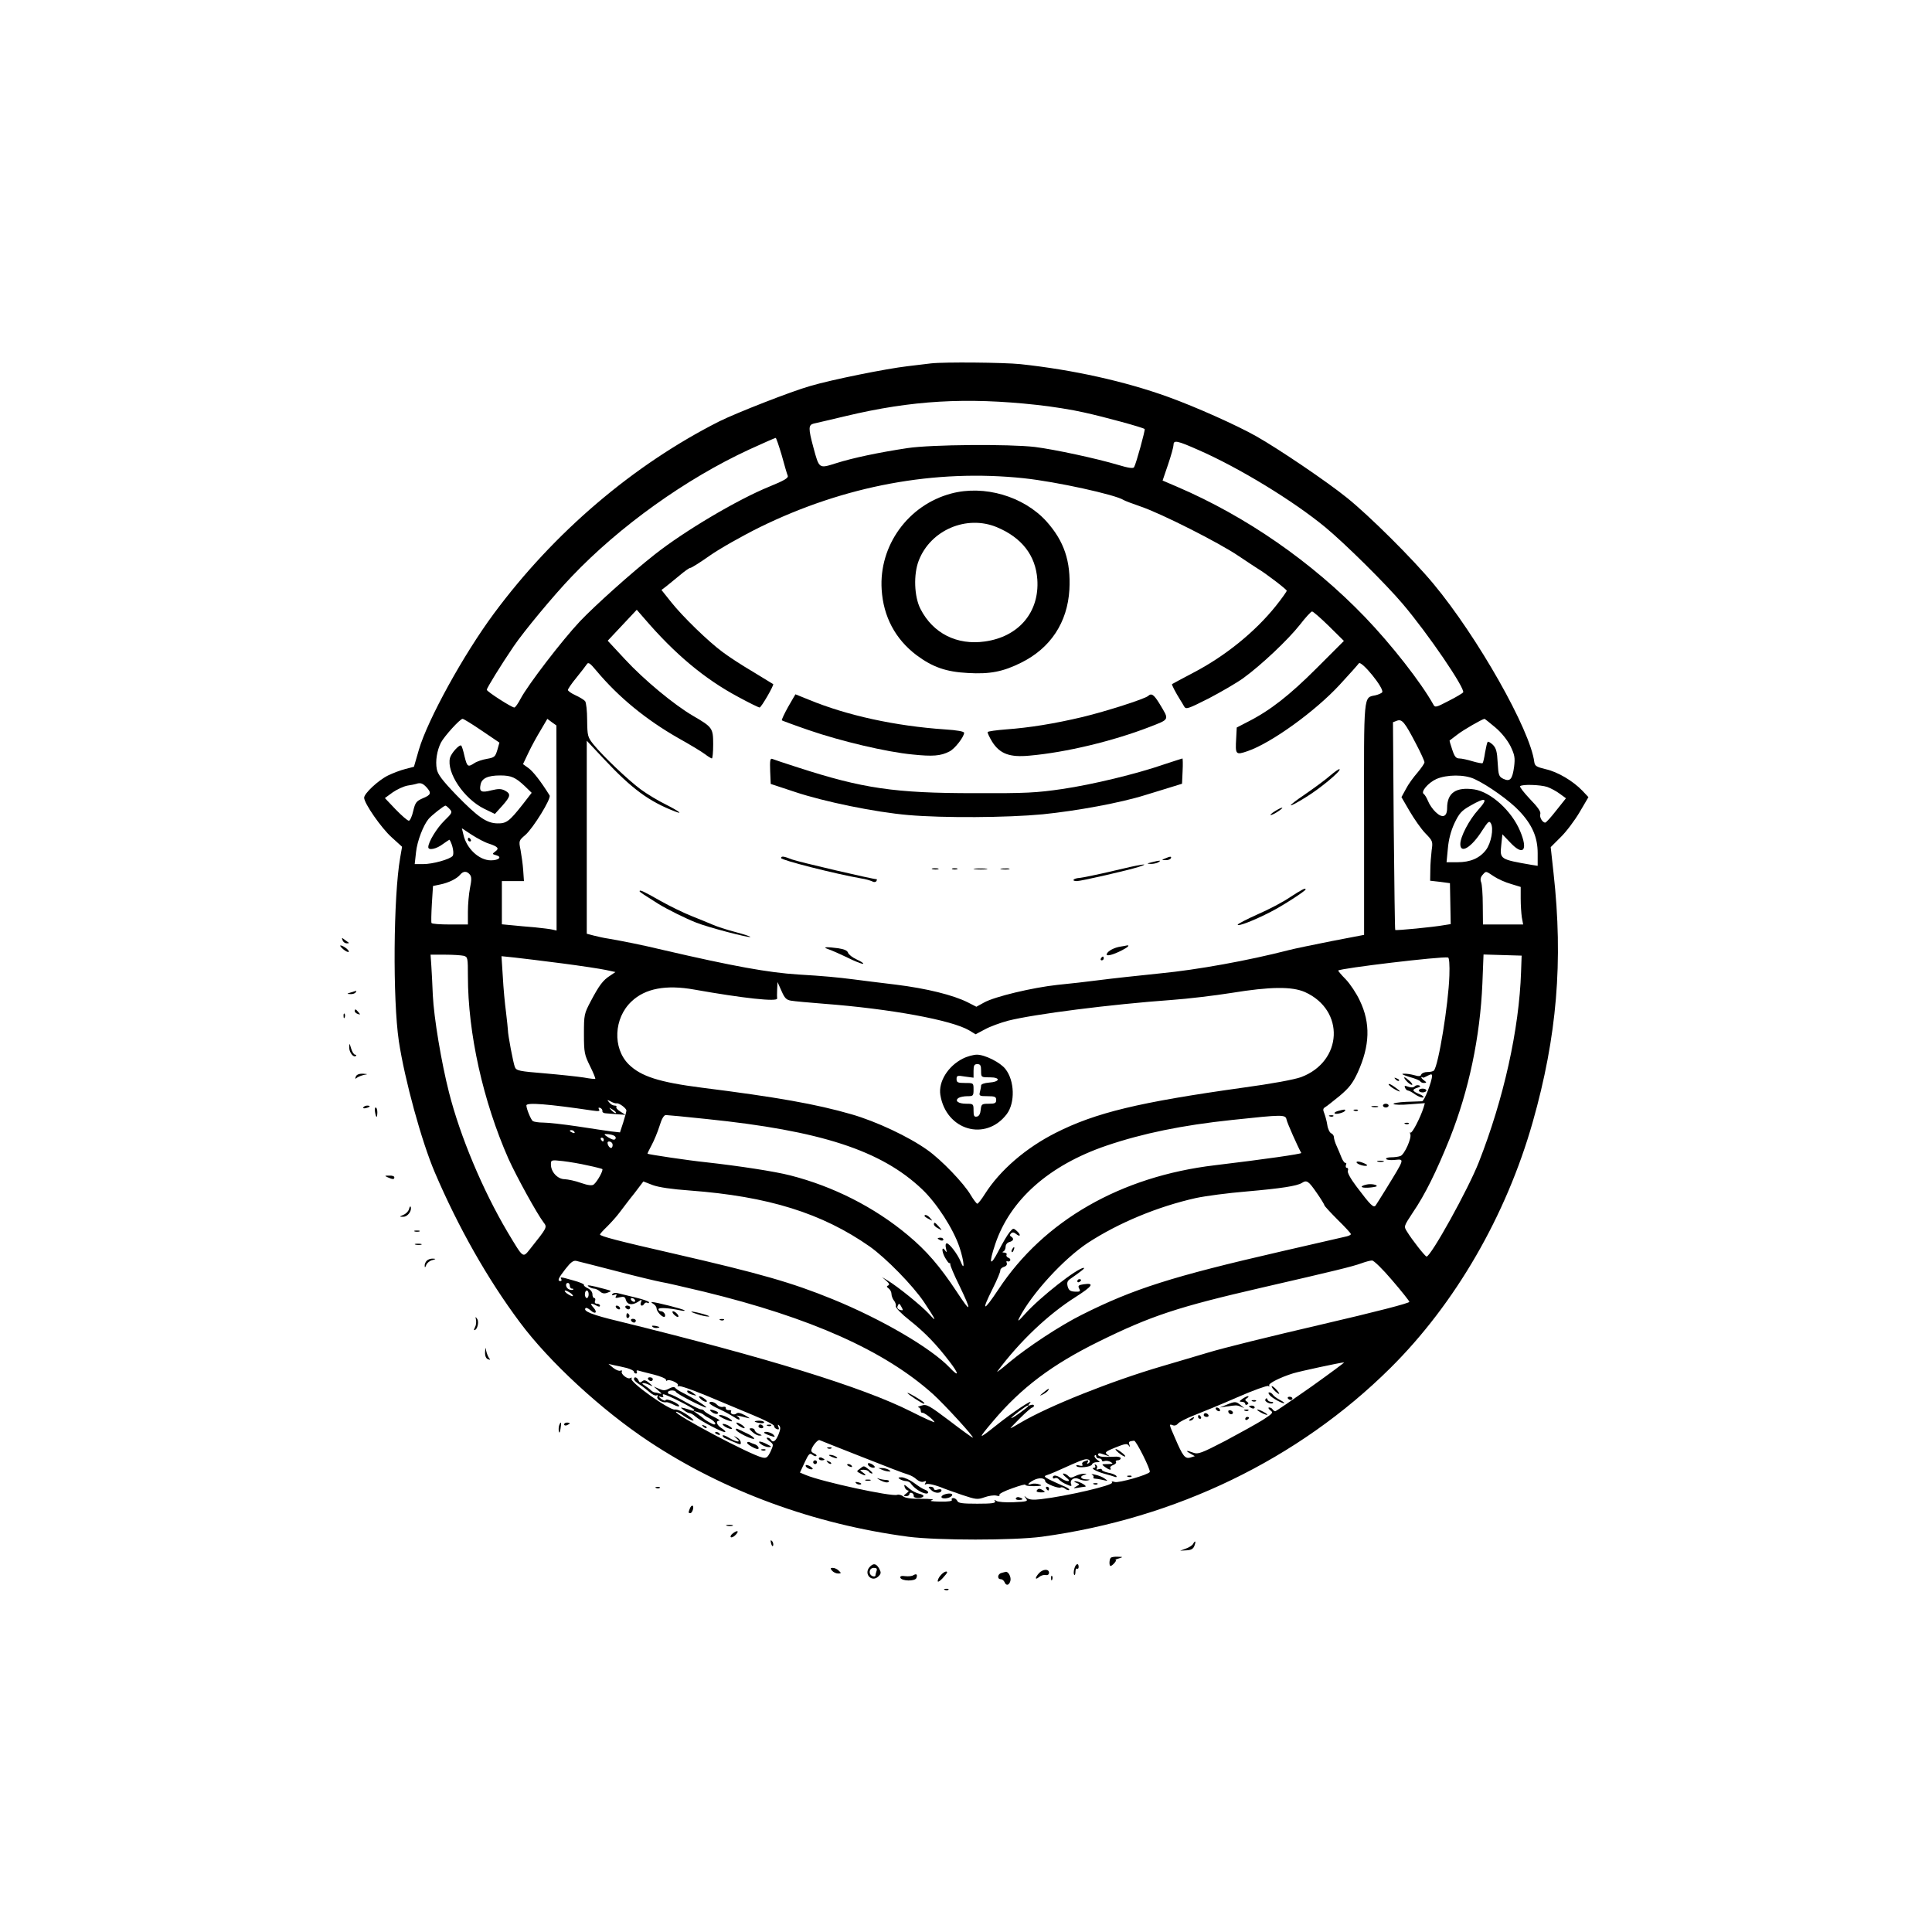 <?xml version="1.0" standalone="no"?>
<!DOCTYPE svg PUBLIC "-//W3C//DTD SVG 20010904//EN"
 "http://www.w3.org/TR/2001/REC-SVG-20010904/DTD/svg10.dtd">
<svg version="1.0" xmlns="http://www.w3.org/2000/svg"
 width="1024pt" height="1024pt" viewBox="0 0 1024 1024"
 preserveAspectRatio="xMidYMid meet">

<g transform="translate(0,1024) scale(0.1,-0.1)"
fill="#000000" stroke="none">
<path d="M4935 8314 c-16 -2 -73 -9 -125 -15 -112 -13 -401 -71 -516 -105
-102 -29 -390 -142 -481 -187 -457 -231 -877 -589 -1196 -1020 -160 -216 -350
-561 -397 -721 l-26 -90 -46 -12 c-25 -6 -66 -22 -91 -34 -53 -26 -127 -96
-127 -118 0 -30 92 -162 146 -210 l55 -50 -10 -58 c-36 -205 -40 -750 -7 -973
31 -204 120 -530 191 -696 124 -290 279 -564 450 -793 155 -209 434 -466 683
-631 399 -265 878 -440 1376 -506 158 -20 555 -20 708 0 711 97 1359 410 1847
894 343 340 614 807 755 1305 128 451 162 851 110 1319 l-15 137 53 53 c29 28
74 88 100 132 l47 80 -32 34 c-50 52 -131 100 -194 114 -49 12 -58 17 -61 38
-21 170 -301 664 -534 944 -111 134 -341 362 -458 456 -106 86 -365 261 -482
327 -103 58 -317 154 -466 208 -230 83 -504 144 -784 174 -89 9 -403 12 -473
4z m560 -220 c77 -8 190 -26 250 -40 110 -24 314 -80 322 -88 4 -4 -45 -183
-56 -202 -4 -8 -29 -5 -85 12 -114 34 -337 82 -441 95 -137 16 -549 13 -675
-6 -152 -23 -290 -52 -378 -80 -92 -29 -90 -31 -121 84 -27 100 -27 119 2 126
12 2 89 21 171 40 348 83 637 100 1011 59z m-1352 -266 c14 -51 28 -100 32
-109 5 -12 -16 -25 -97 -58 -172 -70 -454 -238 -608 -360 -127 -100 -318 -272
-396 -354 -96 -102 -275 -336 -314 -409 -14 -27 -29 -48 -34 -48 -14 0 -145
84 -146 94 0 9 73 128 143 231 53 78 211 269 307 369 254 267 605 518 940 673
74 34 138 62 141 62 3 1 17 -41 32 -91z m2209 27 c215 -94 502 -269 673 -410
107 -89 320 -300 409 -405 136 -160 333 -450 321 -470 -3 -4 -37 -25 -77 -45
-67 -35 -72 -36 -81 -19 -66 118 -221 316 -362 463 -281 292 -630 534 -996
691 l-77 33 29 85 c16 47 29 94 29 104 0 27 19 23 132 -27z m-924 -150 c170
-18 484 -87 527 -115 6 -4 45 -19 89 -34 110 -37 420 -194 521 -263 47 -32 94
-62 103 -68 38 -22 152 -109 152 -116 0 -4 -26 -41 -58 -81 -109 -136 -267
-265 -438 -354 -60 -32 -110 -58 -112 -60 -3 -2 18 -43 43 -83 6 -9 15 -24 21
-35 10 -17 19 -14 130 42 65 34 148 82 184 108 95 69 237 203 300 283 30 39
59 70 64 70 5 1 45 -34 89 -77 l80 -79 -144 -144 c-144 -144 -246 -224 -364
-284 l-60 -31 -3 -58 c-5 -86 -3 -89 61 -67 125 43 357 210 488 352 52 56 97
107 101 113 13 18 136 -133 124 -153 -3 -5 -19 -12 -35 -16 -65 -14 -62 20
-61 -656 l0 -614 -172 -33 c-95 -19 -198 -40 -228 -48 -214 -55 -483 -104
-680 -123 -118 -12 -264 -28 -325 -36 -60 -8 -159 -19 -220 -25 -130 -14 -334
-62 -390 -94 l-40 -22 -45 23 c-77 39 -219 74 -380 94 -85 10 -186 23 -225 28
-86 11 -159 18 -295 26 -157 10 -341 43 -720 131 -108 26 -215 47 -285 59 -22
3 -57 11 -77 16 l-38 10 0 511 0 512 91 -97 c148 -158 239 -225 377 -278 46
-18 20 2 -49 37 -39 19 -99 55 -133 80 -66 49 -199 175 -251 239 -30 38 -32
44 -33 128 0 48 -5 94 -11 101 -6 7 -29 21 -51 31 -22 10 -40 23 -40 28 0 5
20 35 45 65 25 31 50 63 55 71 8 13 17 7 51 -34 118 -141 264 -260 434 -357
61 -34 124 -72 141 -85 17 -13 34 -23 37 -23 4 0 7 34 7 75 0 86 -4 91 -107
151 -101 59 -260 191 -360 299 l-92 99 77 82 77 82 40 -46 c162 -189 320 -321
498 -416 57 -31 108 -56 113 -56 9 0 78 120 72 124 -2 1 -50 31 -108 66 -58
34 -130 81 -160 104 -76 56 -212 188 -273 265 l-51 64 25 19 c13 10 45 37 71
58 26 22 51 40 57 40 6 0 52 29 103 65 51 36 171 104 266 151 449 220 928 309
1400 259z m-2874 -1338 l93 -63 -11 -39 c-11 -36 -15 -40 -55 -47 -24 -4 -54
-14 -67 -23 -34 -22 -38 -20 -52 37 -6 28 -14 53 -17 56 -9 9 -53 -39 -60 -65
-19 -78 74 -217 182 -270 l56 -27 39 43 c45 51 47 63 14 81 -20 10 -34 10 -72
1 -53 -14 -65 -7 -57 30 6 34 39 49 104 49 59 0 81 -10 131 -57 l36 -35 -48
-62 c-71 -90 -86 -101 -134 -100 -57 1 -103 33 -218 151 -74 77 -98 109 -103
137 -8 42 1 98 22 140 18 34 101 126 115 126 5 0 51 -28 102 -63z m396 -516
l0 -543 -22 5 c-13 3 -54 8 -93 12 -38 3 -94 8 -122 11 l-53 5 0 115 0 114 58
0 59 0 -4 58 c-2 31 -9 79 -14 107 -10 49 -9 50 26 80 41 36 138 193 128 209
-45 73 -88 128 -112 145 l-29 21 30 63 c16 34 46 88 65 119 l34 58 24 -18 24
-17 1 -544z m4555 447 c25 -47 45 -92 45 -98 0 -7 -17 -31 -37 -55 -21 -24
-49 -62 -61 -86 l-24 -44 43 -74 c24 -41 61 -94 83 -117 40 -41 41 -44 34 -91
-3 -26 -7 -73 -7 -104 l-1 -57 53 -6 52 -7 2 -108 2 -109 -32 -5 c-59 -11
-258 -30 -262 -26 -2 2 -5 251 -8 552 l-4 549 21 8 c27 10 41 -7 101 -122z
m421 86 c33 -28 63 -66 80 -99 22 -46 25 -61 19 -109 -9 -66 -21 -81 -57 -64
-24 12 -26 19 -30 85 -3 59 -8 77 -25 95 -13 12 -25 19 -28 16 -3 -3 -9 -29
-14 -57 -4 -28 -10 -53 -13 -56 -2 -2 -26 2 -53 10 -26 8 -58 15 -70 15 -18 0
-26 10 -38 47 -9 26 -15 48 -14 48 1 1 20 15 42 32 32 25 130 81 143 83 2 0
28 -21 58 -46z m-111 -273 c70 -32 188 -116 238 -170 68 -72 97 -139 97 -223
l0 -67 -32 5 c-168 29 -169 30 -161 105 l6 57 43 -45 c68 -72 94 -40 51 62
-45 108 -155 207 -243 221 -97 14 -144 -18 -144 -99 0 -47 -25 -56 -61 -21
-15 14 -33 40 -40 58 -7 17 -17 34 -23 38 -17 11 23 59 67 79 55 24 149 25
202 0z m-5555 -43 c28 -31 25 -41 -19 -59 -34 -15 -40 -22 -51 -68 -6 -28 -17
-51 -23 -51 -7 0 -38 27 -70 60 l-57 60 41 30 c23 16 58 32 78 36 20 3 41 7
46 9 23 8 35 4 55 -17z m5941 1 c19 -7 49 -23 66 -36 l33 -24 -51 -64 c-28
-36 -54 -65 -59 -65 -15 0 -32 30 -26 46 4 11 -13 36 -54 78 -33 35 -57 66
-53 69 10 11 107 8 144 -4z m-365 -120 c-50 -55 -96 -144 -96 -183 0 -54 60
-17 116 72 32 49 37 53 46 38 16 -28 1 -105 -26 -141 -34 -44 -83 -65 -151
-65 l-58 0 7 73 c4 47 16 93 35 134 25 52 37 66 83 92 83 48 99 41 44 -20z
m-5453 3 c16 -17 14 -21 -28 -62 -40 -39 -85 -113 -85 -140 0 -19 43 -10 77
16 19 14 35 24 36 23 17 -29 25 -74 16 -86 -16 -18 -105 -43 -157 -43 l-44 0
7 63 c6 59 39 144 67 177 16 19 81 70 89 70 3 0 13 -8 22 -18z m207 -183 c49
-16 58 -26 35 -42 -17 -13 -17 -14 5 -20 33 -9 14 -27 -28 -27 -63 0 -130 63
-146 137 l-8 33 53 -35 c30 -19 69 -40 89 -46z m-100 -164 c10 -12 10 -28 1
-72 -6 -31 -11 -87 -11 -125 l0 -68 -94 0 c-52 0 -97 3 -99 8 -2 4 -1 50 2
102 l6 94 38 8 c45 9 89 31 106 52 17 20 35 20 51 1z m5428 -10 c21 -14 61
-32 90 -40 l52 -16 0 -62 c0 -34 3 -79 6 -99 l7 -38 -107 0 -106 0 -1 103 c0
56 -4 111 -9 122 -5 13 -3 26 8 38 19 21 15 22 60 -8z m-5460 -421 c21 -6 22
-11 22 -108 0 -302 80 -662 215 -968 43 -95 151 -291 186 -337 20 -26 20 -26
-70 -139 -41 -51 -35 -55 -121 88 -132 223 -251 507 -310 739 -41 161 -80 395
-86 516 -2 55 -6 126 -8 158 l-4 57 77 0 c42 0 86 -3 99 -6z m5604 -84 c-10
-306 -92 -674 -224 -1010 -56 -143 -254 -500 -277 -500 -7 0 -76 87 -104 133
-17 27 -17 27 31 100 65 95 126 219 196 393 101 254 161 537 173 822 l6 153
101 -3 101 -3 -3 -85z m-5084 44 c100 -13 205 -29 233 -35 l51 -11 -28 -19
c-38 -24 -58 -51 -102 -134 -36 -68 -37 -73 -37 -176 0 -98 3 -110 32 -169 18
-36 30 -66 28 -68 -1 -2 -29 1 -61 7 -33 5 -126 15 -207 22 -135 11 -150 14
-158 33 -9 23 -37 171 -37 196 0 8 -5 51 -10 95 -6 44 -14 129 -17 188 l-7
109 68 -7 c38 -4 151 -18 252 -31z m4704 -65 c-5 -153 -58 -477 -82 -503 -5
-5 -20 -8 -35 -8 -15 0 -29 -6 -32 -13 -3 -10 -13 -11 -36 -4 -18 5 -43 9 -57
8 -16 0 -5 -6 30 -17 30 -8 57 -19 58 -24 2 -4 11 -8 20 -8 15 1 14 3 -2 15
-15 11 -18 23 -3 13 1 -1 12 4 25 11 18 9 22 9 22 -2 0 -28 -41 -134 -53 -134
-7 0 -44 -2 -84 -3 -40 -2 -70 -7 -67 -11 2 -5 41 -6 86 -2 l80 6 -7 -24 c-16
-51 -61 -139 -69 -132 -4 4 -4 0 -1 -8 8 -21 -31 -108 -52 -116 -10 -4 -32 -7
-50 -7 -17 0 -29 -4 -26 -9 3 -5 23 -7 44 -5 55 5 57 12 -48 -159 -23 -37 -46
-74 -51 -81 -11 -17 -27 -1 -103 100 -31 41 -49 74 -45 83 3 8 1 15 -5 15 -6
0 -8 7 -5 16 3 8 2 13 -2 10 -4 -2 -14 10 -21 27 -7 18 -19 46 -27 64 -8 17
-14 38 -14 46 0 8 -7 17 -14 20 -8 3 -18 23 -21 44 -3 21 -11 49 -16 62 -8 19
-7 26 5 33 8 4 42 32 77 60 50 42 69 67 95 123 65 143 69 262 11 382 -17 37
-51 88 -74 112 -24 24 -42 46 -40 47 12 12 547 76 582 69 6 -1 9 -39 7 -96z
m-3488 -133 c17 -3 94 -10 171 -16 355 -27 682 -87 773 -142 l33 -20 49 26
c27 15 82 35 123 46 138 35 547 87 867 110 85 6 227 23 315 37 209 34 322 35
391 5 214 -96 201 -368 -20 -451 -36 -13 -154 -35 -309 -56 -550 -77 -780
-132 -993 -240 -158 -80 -294 -198 -373 -322 -18 -29 -37 -53 -41 -53 -4 0
-20 21 -35 46 -36 62 -156 187 -230 239 -98 70 -270 151 -402 189 -187 54
-396 91 -793 141 -227 29 -323 60 -388 124 -86 86 -79 245 15 333 72 69 183
90 333 63 259 -46 442 -66 439 -47 -1 4 -1 25 0 47 l2 40 21 -47 c17 -39 26
-48 52 -52z m-927 -544 c13 4 53 -26 53 -38 0 -7 -8 -35 -17 -64 l-17 -52 -45
5 c-25 4 -107 15 -181 27 -74 11 -155 20 -180 20 -25 0 -50 4 -56 8 -10 7 -34
65 -34 83 0 17 119 7 349 -27 34 -5 42 -4 36 6 -5 8 -3 11 6 8 8 -3 13 -11 12
-17 -2 -6 7 -12 20 -12 12 -1 40 -3 62 -5 l40 -3 -28 18 c-15 9 -24 21 -20 24
3 4 -1 7 -9 7 -9 0 -22 7 -29 17 -13 15 -12 15 8 5 12 -7 26 -11 30 -10z m-3
-51 c-2 -3 -12 3 -22 13 -16 17 -16 18 5 5 12 -7 20 -15 17 -18z m481 -32
c604 -62 925 -166 1142 -372 78 -74 165 -209 198 -306 26 -78 30 -138 6 -76
-16 38 -59 95 -73 95 -6 0 -8 -11 -4 -27 5 -20 4 -24 -3 -13 -19 29 -22 1 -3
-34 11 -19 21 -33 24 -31 3 3 5 -1 5 -8 0 -6 20 -55 46 -107 70 -145 66 -156
-13 -35 -88 133 -159 216 -259 299 -177 148 -395 258 -622 316 -81 21 -270 50
-449 70 -89 9 -302 41 -308 45 -1 1 9 22 22 46 13 24 32 70 42 102 11 37 23
57 33 57 8 0 105 -9 216 -21z m3074 -3 c2 -15 60 -145 78 -177 3 -5 -190 -33
-457 -65 -500 -59 -908 -294 -1148 -658 -81 -122 -93 -120 -30 5 23 46 41 89
40 96 -1 6 7 14 18 18 14 4 19 12 16 21 -3 8 -2 12 3 9 5 -3 12 -1 15 4 3 5
-1 12 -10 15 -8 3 -12 10 -9 16 3 5 -2 10 -12 11 -10 0 -13 3 -5 6 6 2 12 14
12 25 0 11 8 22 20 25 22 6 26 18 9 29 -7 4 -8 9 0 17 7 7 15 6 26 -3 23 -19
28 -6 5 15 -19 17 -20 17 -39 -6 -11 -13 -37 -57 -58 -98 -46 -89 -54 -72 -18
35 79 235 285 418 590 522 192 65 400 108 665 136 271 29 283 29 289 2z
m-3774 -66 c3 -6 -1 -7 -9 -4 -18 7 -21 14 -7 14 6 0 13 -4 16 -10z m207 -18
c10 -4 14 -12 10 -18 -5 -8 -16 -5 -37 7 -24 15 -26 19 -10 18 11 0 28 -3 37
-7z m-52 -22 c0 -5 -2 -10 -4 -10 -3 0 -8 5 -11 10 -3 6 -1 10 4 10 6 0 11 -4
11 -10z m45 -20 c3 -5 3 -15 -1 -21 -6 -11 -23 6 -24 24 0 10 18 9 25 -3z
m-130 -117 c39 -8 73 -17 77 -19 8 -5 -26 -67 -45 -82 -8 -7 -30 -5 -67 8 -30
11 -69 19 -87 20 -37 0 -73 38 -73 78 0 24 1 25 63 18 34 -4 94 -14 132 -23z
m541 -133 c416 -31 701 -120 954 -297 87 -62 228 -206 288 -295 65 -98 70
-111 25 -61 -40 43 -166 145 -218 176 l-30 18 23 -20 c15 -13 18 -21 10 -24
-10 -4 -9 -8 2 -16 8 -6 15 -19 15 -29 0 -10 6 -26 13 -35 7 -8 12 -22 10 -30
-2 -8 30 -41 72 -74 83 -66 142 -127 213 -220 51 -66 51 -85 1 -32 -99 104
-361 257 -621 363 -216 88 -383 136 -840 241 -298 68 -393 93 -393 102 0 3 17
22 38 42 20 20 51 54 67 76 17 22 51 68 78 101 l47 62 49 -19 c32 -12 101 -22
197 -29z m3322 -11 c23 -33 42 -64 42 -68 0 -3 32 -38 70 -76 39 -38 70 -72
70 -76 0 -4 -10 -9 -22 -12 -13 -3 -169 -39 -348 -80 -578 -133 -782 -198
-1055 -335 -115 -57 -289 -172 -385 -252 -41 -35 -70 -57 -64 -49 119 160 269
302 414 394 91 58 104 77 43 68 -27 -4 -31 -8 -23 -23 8 -15 5 -17 -22 -16
-25 1 -33 7 -39 27 -5 20 -2 30 13 40 62 43 81 59 72 59 -33 0 -230 -154 -310
-243 -37 -41 -43 -45 -31 -21 66 128 234 311 362 396 164 107 372 193 573 238
51 11 172 27 270 35 183 16 266 29 292 45 26 17 35 11 78 -51z m-3708 -417
c107 -28 213 -53 235 -57 22 -3 123 -27 225 -51 567 -138 959 -313 1215 -543
61 -55 222 -231 211 -231 -3 0 -59 40 -124 90 -109 82 -121 89 -148 80 -16 -4
-23 -9 -16 -9 6 -1 12 -8 12 -16 0 -8 3 -14 8 -13 8 3 54 -31 65 -49 4 -6 -52
19 -125 56 -256 129 -763 285 -1548 478 -143 34 -192 54 -176 70 3 3 15 -2 26
-12 26 -24 39 -11 15 15 -20 22 -14 26 16 10 13 -7 19 -7 19 0 0 5 -7 10 -16
10 -10 0 -14 6 -10 15 3 8 1 15 -4 15 -6 0 -10 9 -10 20 0 12 -10 25 -25 32
-13 6 -22 14 -20 18 2 4 -22 14 -55 23 -70 20 -73 20 -65 7 3 -5 1 -10 -4 -10
-19 0 -12 15 26 64 28 36 42 46 57 43 12 -3 109 -27 216 -55z m4109 -48 c50
-58 91 -110 91 -114 0 -7 -173 -52 -470 -121 -271 -63 -515 -123 -600 -149
-52 -16 -160 -47 -240 -71 -267 -78 -601 -211 -750 -299 -28 -17 -52 -30 -54
-30 -2 0 22 25 52 55 30 30 59 55 64 55 4 0 8 4 8 10 0 5 -8 6 -17 3 -16 -6
-17 -5 -3 12 19 24 -95 -52 -180 -120 -98 -78 -100 -76 -17 22 150 178 314
301 562 423 276 136 419 183 862 285 391 90 481 112 528 129 22 8 47 15 57 15
9 1 57 -46 107 -105z m-4359 -29 c0 -8 5 -15 12 -15 6 0 9 -2 6 -5 -3 -3 -13
-3 -22 1 -17 7 -22 34 -6 34 6 0 10 -7 10 -15z m6 -40 c10 -8 14 -15 8 -15 -5
0 -19 7 -30 15 -10 8 -14 15 -8 15 5 0 19 -7 30 -15z m94 -5 c0 -11 -4 -20
-10 -20 -5 0 -10 9 -10 20 0 11 5 20 10 20 6 0 10 -9 10 -20z m1659 -69 c9
-16 8 -18 -8 -14 -12 3 -17 11 -14 19 7 18 10 18 22 -5z m2171 -421 c-101 -71
-187 -130 -191 -130 -4 0 -11 5 -14 10 -3 6 -12 10 -18 10 -7 0 -4 -7 6 -15
17 -12 14 -16 -40 -51 -32 -20 -122 -70 -199 -111 -125 -65 -145 -72 -168 -63
-38 14 -46 12 -17 -4 l24 -14 -23 -7 c-29 -9 -41 7 -82 103 -33 75 -33 76 -12
68 10 -4 21 0 28 9 6 8 45 28 86 44 41 16 144 58 228 95 84 37 158 63 164 60
6 -4 8 -3 5 3 -6 10 59 43 127 64 36 11 249 57 270 58 5 1 -73 -57 -174 -129z
m-3627 99 c20 -6 37 -14 37 -19 0 -6 5 -10 11 -10 5 0 7 4 4 10 -3 5 0 8 7 6
7 -2 43 -12 81 -21 37 -9 67 -22 67 -28 0 -6 3 -8 6 -4 10 9 64 -14 57 -26 -3
-5 -2 -7 4 -4 6 4 71 -19 144 -49 74 -31 186 -78 249 -104 63 -26 114 -52 113
-58 -1 -5 5 -13 13 -16 12 -5 15 -2 10 11 -5 13 -4 15 4 7 8 -8 7 -21 -4 -48
-15 -36 -29 -45 -41 -26 -3 6 -12 10 -18 10 -7 0 -2 -8 11 -18 23 -18 23 -18
6 -56 -16 -32 -22 -36 -44 -31 -63 14 -469 229 -457 242 3 2 22 -7 42 -22 43
-29 70 -34 34 -6 -34 26 -67 42 -82 40 -28 -5 -241 146 -230 164 4 6 1 7 -6 3
-14 -9 -53 22 -45 35 3 5 -1 7 -8 4 -7 -3 -24 4 -38 15 l-25 21 30 -7 c17 -3
47 -10 68 -15z m2127 -202 c0 -2 -20 -18 -45 -36 -25 -18 -45 -30 -45 -27 0 6
79 66 87 66 1 0 3 -1 3 -3z m-879 -270 c118 -47 227 -89 241 -92 14 -4 35 -15
46 -26 13 -11 28 -16 38 -12 13 5 15 3 9 -7 -5 -8 -4 -11 2 -7 10 6 50 -3 98
-23 11 -4 54 -20 96 -34 72 -24 80 -25 117 -12 22 8 50 12 63 9 13 -4 20 -2
16 4 -3 5 28 21 69 35 41 15 72 23 69 18 -3 -4 18 -7 46 -7 39 1 46 3 29 9
-13 5 -31 6 -41 3 -29 -10 -22 3 10 20 29 15 61 12 61 -6 0 -12 70 -40 82 -33
5 3 16 0 24 -7 8 -6 17 -9 21 -6 3 4 -11 14 -33 22 -21 9 -54 24 -72 33 -27
14 -30 18 -15 23 18 5 61 24 138 59 22 10 50 21 62 24 23 7 40 -8 22 -20 -8
-4 -9 -3 -5 4 8 14 4 15 -18 6 -9 -3 -13 -11 -9 -17 4 -6 -2 -8 -15 -5 -12 4
-20 2 -17 -2 8 -13 78 -6 83 8 2 7 13 12 25 12 20 0 20 0 1 14 -10 8 -16 18
-11 22 4 4 7 2 7 -4 0 -7 7 -12 15 -12 8 0 15 -4 15 -10 0 -5 6 -7 14 -4 8 3
23 1 33 -5 15 -9 13 -10 -16 -11 -33 0 -34 -1 -15 -15 22 -16 38 -20 29 -6 -3
5 4 12 15 16 11 4 18 11 15 16 -4 5 1 9 9 9 9 0 16 5 16 11 0 6 -16 10 -37 8
-60 -3 -83 0 -83 12 0 6 7 8 15 5 8 -3 23 -8 33 -11 16 -6 16 -5 0 6 -14 11
-8 16 44 37 50 20 62 22 70 11 8 -11 9 -10 4 4 -5 16 -2 18 25 21 11 1 89
-155 83 -166 -9 -15 -164 -59 -185 -53 -14 5 -19 3 -15 -3 9 -14 -239 -72
-377 -88 -41 -5 -62 -3 -75 7 -15 13 -16 12 -4 -3 12 -15 6 -17 -65 -20 -43
-2 -84 1 -92 7 -11 7 -13 7 -7 -2 5 -10 -16 -13 -94 -13 -80 0 -102 3 -106 15
-4 8 -13 15 -21 15 -8 0 -11 -4 -8 -10 4 -6 -19 -10 -62 -9 -45 1 -60 3 -43 8
15 4 -8 7 -56 7 -54 -1 -87 4 -97 13 -9 7 -23 11 -32 8 -28 -11 -398 69 -484
105 l-31 13 25 54 c21 45 27 51 40 41 9 -7 18 -10 22 -7 3 4 -2 9 -11 13 -9 3
-16 10 -16 15 0 18 33 60 44 56 6 -3 108 -43 227 -90z"/>
<path d="M5041 7624 c-228 -61 -383 -276 -368 -509 9 -143 72 -262 184 -347
86 -64 157 -89 273 -95 117 -7 187 7 283 55 155 77 245 213 255 387 8 151 -28
257 -122 362 -121 133 -330 194 -505 147z m242 -178 c132 -55 206 -149 215
-277 12 -173 -98 -304 -278 -329 -148 -21 -275 43 -341 172 -34 65 -38 185 -9
258 63 161 253 242 413 176z"/>
<path d="M4177 6493 c-20 -36 -35 -68 -33 -71 3 -2 67 -26 143 -52 168 -58
412 -116 550 -129 106 -11 149 -8 195 16 28 13 78 78 78 99 0 7 -37 14 -102
18 -263 18 -519 74 -720 157 -39 16 -71 29 -72 29 0 0 -18 -30 -39 -67z"/>
<path d="M6085 6551 c-19 -16 -222 -81 -346 -111 -152 -36 -283 -57 -407 -66
-51 -4 -95 -10 -97 -14 -2 -4 9 -27 24 -52 41 -64 93 -83 198 -73 193 17 442
77 636 152 108 42 105 36 54 121 -31 51 -44 60 -62 43z"/>
<path d="M4082 6154 l3 -69 127 -42 c155 -52 427 -108 603 -123 185 -16 522
-14 711 4 180 18 414 61 544 102 47 14 110 34 140 43 l55 17 3 67 c2 37 1 67
-1 67 -2 0 -43 -14 -93 -30 -150 -52 -382 -108 -544 -132 -137 -20 -191 -23
-465 -22 -424 0 -592 25 -935 136 -69 22 -131 43 -138 46 -10 3 -12 -11 -10
-64z"/>
<path d="M7050 6129 c-25 -22 -85 -66 -133 -99 -103 -70 -100 -80 5 -15 75 46
187 139 178 148 -3 3 -25 -13 -50 -34z"/>
<path d="M6755 5939 c-16 -10 -25 -19 -20 -19 6 0 24 9 40 20 17 11 26 20 20
19 -5 0 -23 -9 -40 -20z"/>
<path d="M4140 5692 c0 -11 288 -84 425 -108 22 -3 48 -11 57 -15 10 -6 19 -5
23 1 3 5 4 10 1 10 -20 0 -419 93 -449 105 -42 17 -57 19 -57 7z"/>
<path d="M6175 5690 c-19 -8 -19 -9 2 -9 12 -1 25 4 28 9 7 12 -2 12 -30 0z"/>
<path d="M6105 5670 c-28 -7 -28 -8 -5 -9 14 0 32 4 40 9 17 11 8 11 -35 0z"/>
<path d="M5900 5624 c-80 -19 -160 -35 -177 -37 -34 -2 -47 -17 -15 -17 22 0
274 58 327 75 70 23 14 15 -135 -21z"/>
<path d="M4943 5633 c9 -2 23 -2 30 0 6 3 -1 5 -18 5 -16 0 -22 -2 -12 -5z"/>
<path d="M5048 5633 c6 -2 18 -2 25 0 6 3 1 5 -13 5 -14 0 -19 -2 -12 -5z"/>
<path d="M5168 5633 c18 -2 45 -2 60 0 15 2 0 4 -33 4 -33 0 -45 -2 -27 -4z"/>
<path d="M5308 5633 c12 -2 30 -2 40 0 9 3 -1 5 -23 4 -22 0 -30 -2 -17 -4z"/>
<path d="M6838 5485 c-36 -25 -114 -66 -172 -91 -58 -26 -106 -51 -106 -55 0
-11 86 22 175 68 63 32 185 111 185 119 0 10 -20 -1 -82 -41z"/>
<path d="M3390 5516 c0 -4 30 -23 100 -67 49 -30 146 -78 200 -99 62 -25 281
-82 287 -76 2 2 -33 14 -79 26 -46 12 -101 30 -123 40 -22 9 -71 30 -110 45
-38 15 -113 51 -166 81 -90 51 -109 60 -109 50z"/>
<path d="M5940 5223 c-34 -5 -68 -23 -74 -39 -6 -15 32 -6 82 20 30 15 42 28
25 25 -5 -1 -19 -4 -33 -6z"/>
<path d="M4385 5211 c24 -8 62 -25 133 -59 29 -13 55 -23 57 -20 3 3 -13 13
-35 23 -22 10 -42 26 -45 35 -4 12 -20 19 -52 24 -59 8 -86 7 -58 -3z"/>
<path d="M5835 5160 c-3 -5 -1 -10 4 -10 6 0 11 5 11 10 0 6 -2 10 -4 10 -3 0
-8 -4 -11 -10z"/>
<path d="M2480 5790 c0 -5 5 -10 11 -10 5 0 7 5 4 10 -3 6 -8 10 -11 10 -2 0
-4 -4 -4 -10z"/>
<path d="M7397 4519 c7 -7 15 -10 18 -7 3 3 -2 9 -12 12 -14 6 -15 5 -6 -5z"/>
<path d="M7455 4510 c10 -11 23 -20 28 -20 6 0 1 9 -11 20 -12 11 -24 20 -28
20 -4 0 1 -9 11 -20z"/>
<path d="M7360 4493 c0 -4 14 -16 30 -25 39 -22 39 -15 0 12 -16 12 -30 18
-30 13z"/>
<path d="M7447 4475 c3 -8 10 -15 15 -15 5 0 23 -9 39 -21 16 -11 35 -18 42
-16 6 3 -3 11 -20 18 -39 16 -41 24 -10 34 14 4 18 8 9 12 -8 3 -18 1 -24 -5
-7 -7 -19 -7 -34 -2 -18 7 -22 6 -17 -5z"/>
<path d="M7520 4460 c0 -5 9 -10 20 -10 11 0 20 5 20 10 0 6 -9 10 -20 10 -11
0 -20 -4 -20 -10z"/>
<path d="M7330 4380 c0 -5 7 -10 15 -10 8 0 15 5 15 10 0 6 -7 10 -15 10 -8 0
-15 -4 -15 -10z"/>
<path d="M7273 4373 c9 -2 23 -2 30 0 6 3 -1 5 -18 5 -16 0 -22 -2 -12 -5z"/>
<path d="M7090 4351 c-14 -4 -20 -10 -15 -13 10 -6 55 7 55 17 0 6 -7 5 -40
-4z"/>
<path d="M7178 4353 c7 -3 16 -2 19 1 4 3 -2 6 -13 5 -11 0 -14 -3 -6 -6z"/>
<path d="M7048 4323 c7 -3 16 -2 19 1 4 3 -2 6 -13 5 -11 0 -14 -3 -6 -6z"/>
<path d="M7448 4283 c7 -3 16 -2 19 1 4 3 -2 6 -13 5 -11 0 -14 -3 -6 -6z"/>
<path d="M7190 4080 c0 -11 48 -25 56 -17 3 2 -9 9 -25 15 -18 7 -31 7 -31 2z"/>
<path d="M7303 4083 c9 -2 23 -2 30 0 6 3 -1 5 -18 5 -16 0 -22 -2 -12 -5z"/>
<path d="M7245 3962 c-39 -8 -36 -19 5 -17 22 1 43 5 46 7 7 8 -28 15 -51 10z"/>
<path d="M5103 4629 c-78 -39 -130 -122 -119 -192 30 -188 240 -249 352 -102
45 60 42 177 -7 239 -27 35 -109 76 -151 76 -18 0 -52 -9 -75 -21z m97 -64 c0
-35 0 -35 46 -35 59 0 55 -24 -4 -28 -24 -2 -42 -8 -42 -15 0 -7 -3 -22 -6
-34 -6 -21 -3 -23 40 -23 39 0 46 -3 46 -20 0 -17 -7 -20 -39 -20 -37 0 -40
-2 -43 -32 -2 -22 -9 -34 -20 -36 -15 -3 -18 4 -18 32 0 35 -1 36 -39 36 -42
0 -63 16 -40 31 8 5 29 9 47 9 30 0 32 2 32 35 0 35 0 35 -45 35 -39 0 -45 3
-45 21 0 18 4 20 45 13 l45 -6 0 36 c0 29 4 36 20 36 16 0 20 -7 20 -35z"/>
<path d="M4900 3795 c0 -2 10 -10 23 -16 20 -11 21 -11 8 4 -13 16 -31 23 -31
12z"/>
<path d="M4950 3750 c0 -5 10 -15 23 -21 22 -12 22 -12 3 10 -21 23 -26 26
-26 11z"/>
<path d="M4970 3676 c0 -2 7 -6 15 -10 8 -3 15 -1 15 4 0 6 -7 10 -15 10 -8 0
-15 -2 -15 -4z"/>
<path d="M5365 3619 c-4 -6 -5 -12 -2 -15 2 -3 7 2 10 11 7 17 1 20 -8 4z"/>
<path d="M5710 3449 c0 -5 5 -7 10 -4 6 3 10 8 10 11 0 2 -4 4 -10 4 -5 0 -10
-5 -10 -11z"/>
<path d="M3120 3421 c8 -6 21 -11 29 -11 8 0 22 -7 31 -15 12 -11 24 -13 41
-6 23 8 22 9 -16 19 -78 21 -101 24 -85 13z"/>
<path d="M3246 3381 c-5 -7 -1 -8 10 -4 13 5 15 3 9 -7 -6 -10 -2 -11 19 -6
22 5 29 3 33 -13 7 -26 32 -31 63 -12 22 15 24 15 17 -2 -7 -18 8 -24 18 -7 4
6 11 8 16 5 5 -4 9 -2 9 3 0 4 -33 16 -72 25 -40 10 -83 20 -94 23 -12 3 -25
1 -28 -5z m119 -31 c3 -5 2 -10 -4 -10 -5 0 -13 5 -16 10 -3 6 -2 10 4 10 5 0
13 -4 16 -10z"/>
<path d="M3463 3329 c9 -5 17 -16 17 -24 0 -15 27 -45 40 -45 5 0 7 7 4 15 -4
8 -12 15 -20 15 -8 0 -14 5 -14 11 0 10 54 7 120 -7 14 -3 22 -2 18 1 -7 7
-153 44 -173 44 -5 0 -2 -4 8 -10z"/>
<path d="M3265 3310 c3 -5 11 -10 16 -10 6 0 7 5 4 10 -3 6 -11 10 -16 10 -6
0 -7 -4 -4 -10z"/>
<path d="M3315 3310 c3 -5 10 -10 16 -10 5 0 9 5 9 10 0 6 -7 10 -16 10 -8 0
-12 -4 -9 -10z"/>
<path d="M3570 3275 c7 -8 17 -15 22 -15 6 0 5 7 -2 15 -7 8 -17 15 -22 15 -6
0 -5 -7 2 -15z"/>
<path d="M3695 3275 c22 -8 49 -13 60 -13 11 0 -2 6 -30 14 -63 17 -84 16 -30
-1z"/>
<path d="M3320 3264 c0 -8 5 -12 10 -9 6 4 8 11 5 16 -9 14 -15 11 -15 -7z"/>
<path d="M3345 3240 c3 -5 10 -10 16 -10 5 0 9 5 9 10 0 6 -7 10 -16 10 -8 0
-12 -4 -9 -10z"/>
<path d="M3818 3243 c7 -3 16 -2 19 1 4 3 -2 6 -13 5 -11 0 -14 -3 -6 -6z"/>
<path d="M3458 3208 c6 -6 18 -8 28 -6 14 3 12 5 -9 10 -19 3 -25 2 -19 -4z"/>
<path d="M4810 2857 c0 -6 78 -57 87 -57 4 0 3 4 -2 8 -16 14 -85 54 -85 49z"/>
<path d="M5530 2859 c-22 -18 -22 -19 -3 -10 12 6 25 16 28 21 9 15 3 12 -25
-11z"/>
<path d="M6740 2892 c0 -5 9 -17 20 -27 11 -10 20 -15 20 -12 0 4 -9 16 -20
27 -11 11 -20 16 -20 12z"/>
<path d="M6730 2845 c13 -16 71 -47 77 -42 1 2 -9 10 -25 18 -15 8 -31 20 -35
26 -4 7 -13 13 -19 13 -7 0 -6 -5 2 -15z"/>
<path d="M6584 2825 c-17 -13 -17 -14 -1 -15 9 0 17 -5 17 -11 0 -5 5 -7 11
-3 8 4 7 9 -2 15 -12 8 -11 11 1 19 8 5 10 10 4 10 -5 0 -19 -7 -30 -15z"/>
<path d="M6826 2828 c3 -4 9 -8 15 -8 5 0 9 4 9 8 0 5 -7 9 -15 9 -8 0 -12 -4
-9 -9z"/>
<path d="M6707 2823 c-8 -12 30 -29 40 -19 4 3 -1 6 -9 6 -9 0 -18 5 -20 12
-3 9 -6 9 -11 1z"/>
<path d="M6638 2813 c7 -3 16 -2 19 1 4 3 -2 6 -13 5 -11 0 -14 -3 -6 -6z"/>
<path d="M6500 2794 l-35 -14 35 5 c53 8 54 8 75 0 l20 -8 -20 16 c-24 20 -30
20 -75 1z"/>
<path d="M6620 2786 c0 -2 7 -6 15 -10 8 -3 15 -1 15 4 0 6 -7 10 -15 10 -8 0
-15 -2 -15 -4z"/>
<path d="M6445 2770 c3 -5 11 -10 16 -10 6 0 7 5 4 10 -3 6 -11 10 -16 10 -6
0 -7 -4 -4 -10z"/>
<path d="M6510 2760 c0 -13 18 -22 24 -11 3 5 -1 11 -9 15 -8 3 -15 1 -15 -4z"/>
<path d="M6598 2763 c7 -3 16 -2 19 1 4 3 -2 6 -13 5 -11 0 -14 -3 -6 -6z"/>
<path d="M6680 2755 c14 -8 30 -14 35 -14 6 0 -1 6 -15 14 -14 8 -29 14 -35
14 -5 0 1 -6 15 -14z"/>
<path d="M6380 2740 c0 -5 7 -10 16 -10 8 0 12 5 9 10 -3 6 -10 10 -16 10 -5
0 -9 -4 -9 -10z"/>
<path d="M6350 2730 c0 -5 5 -10 11 -10 5 0 7 5 4 10 -3 6 -8 10 -11 10 -2 0
-4 -4 -4 -10z"/>
<path d="M6310 2720 c-9 -6 -10 -10 -3 -10 6 0 15 5 18 10 8 12 4 12 -15 0z"/>
<path d="M6600 2719 c0 -5 5 -7 10 -4 6 3 10 8 10 11 0 2 -4 4 -10 4 -5 0 -10
-5 -10 -11z"/>
<path d="M3360 2930 c0 -5 12 -17 28 -27 15 -9 39 -28 54 -41 14 -13 31 -21
37 -18 7 4 9 1 5 -8 -5 -13 29 -33 49 -28 4 1 21 -5 37 -13 17 -9 30 -12 30
-7 0 13 -68 43 -72 31 -2 -5 -12 -2 -23 6 -17 15 -18 16 -2 11 11 -3 16 -2 12
4 -3 6 -3 10 1 10 17 0 164 -75 164 -83 0 -5 -8 -6 -17 -2 -10 4 -27 9 -38 12
-20 4 -20 4 -1 -11 11 -9 25 -16 31 -16 6 0 20 -8 31 -18 25 -22 138 -82 155
-82 8 0 2 8 -13 18 -29 17 -38 42 -15 42 6 0 -8 10 -33 22 -25 12 -46 26 -48
30 -2 4 -10 8 -17 8 -7 0 -44 18 -83 40 -38 22 -74 40 -81 40 -6 0 -11 5 -11
10 0 12 37 14 42 3 4 -11 145 -83 160 -83 13 0 -67 50 -127 80 -16 8 -33 19
-37 25 -4 5 -17 4 -32 -5 -21 -11 -31 -11 -53 -1 l-28 12 25 -22 c18 -15 20
-19 7 -15 -10 3 -22 6 -27 6 -5 0 -15 6 -22 13 -7 7 -22 18 -33 25 -25 14 -1
16 28 1 21 -9 20 -9 -2 11 -18 15 -27 18 -37 9 -11 -9 -15 -7 -20 5 -7 17 -24
22 -24 6z m370 -189 c3 -3 17 -12 33 -20 23 -13 37 -31 22 -31 -7 0 -48 23
-55 31 -3 3 -16 13 -30 23 l-25 18 25 -7 c14 -4 27 -10 30 -14z"/>
<path d="M3435 2930 c3 -5 10 -10 16 -10 5 0 9 5 9 10 0 6 -7 10 -16 10 -8 0
-12 -4 -9 -10z"/>
<path d="M3644 2861 c3 -5 16 -11 28 -14 22 -6 22 -5 4 8 -22 17 -40 20 -32 6z"/>
<path d="M3714 2825 c8 -8 21 -15 28 -15 8 1 6 6 -6 15 -26 20 -42 19 -22 0z"/>
<path d="M3760 2803 c1 -5 24 -19 53 -32 29 -13 64 -33 80 -43 15 -11 27 -15
27 -10 0 6 -6 13 -12 16 -13 6 7 3 52 -9 19 -5 16 -2 -10 13 -24 13 -39 17
-47 10 -13 -11 -36 -1 -28 12 3 4 -3 7 -13 6 -9 0 -16 4 -15 10 1 7 -5 10 -16
7 -9 -2 -23 3 -30 11 -14 16 -41 22 -41 9z"/>
<path d="M3774 2755 c10 -8 24 -11 29 -8 6 4 2 10 -9 14 -31 12 -40 9 -20 -6z"/>
<path d="M3811 2736 c14 -13 69 -35 69 -28 0 9 -44 32 -62 32 -6 0 -9 -2 -7
-4z"/>
<path d="M4000 2706 c0 -2 11 -6 25 -8 14 -3 25 -1 25 3 0 5 -11 9 -25 9 -14
0 -25 -2 -25 -4z"/>
<path d="M3830 2691 c0 -4 11 -13 25 -19 14 -6 25 -8 25 -4 0 4 -11 12 -25 19
-14 6 -25 8 -25 4z"/>
<path d="M3914 2685 c11 -8 25 -15 30 -15 6 0 2 7 -8 15 -11 8 -25 15 -30 15
-6 0 -2 -7 8 -15z"/>
<path d="M3727 2679 c7 -7 15 -10 18 -7 3 3 -2 9 -12 12 -14 6 -15 5 -6 -5z"/>
<path d="M4020 2680 c0 -5 7 -10 16 -10 8 0 12 5 9 10 -3 6 -10 10 -16 10 -5
0 -9 -4 -9 -10z"/>
<path d="M4068 2683 c7 -3 16 -2 19 1 4 3 -2 6 -13 5 -11 0 -14 -3 -6 -6z"/>
<path d="M3900 2663 c0 -8 48 -36 83 -47 31 -10 8 13 -31 30 -20 10 -40 19
-44 21 -5 2 -8 0 -8 -4z"/>
<path d="M3988 2650 c12 -11 29 -20 39 -19 14 0 13 2 -4 9 -13 5 -23 14 -23
20 0 5 -8 10 -17 10 -14 0 -14 -3 5 -20z"/>
<path d="M3790 2646 c0 -2 7 -7 16 -10 8 -3 12 -2 9 4 -6 10 -25 14 -25 6z"/>
<path d="M4050 2646 c0 -2 14 -9 31 -15 27 -9 30 -9 19 4 -11 13 -50 22 -50
11z"/>
<path d="M3830 2631 c0 -5 6 -11 13 -14 6 -3 28 -12 49 -21 33 -14 36 -14 34
0 -1 9 -11 21 -22 26 -18 9 -18 9 0 -6 29 -24 -2 -20 -41 4 -18 11 -33 16 -33
11z"/>
<path d="M3960 2592 c0 -7 42 -32 55 -32 13 0 3 18 -12 24 -10 3 -24 9 -30 12
-7 3 -13 2 -13 -4z"/>
<path d="M4034 2585 c11 -8 29 -15 40 -15 18 0 16 3 -8 15 -36 19 -57 19 -32
0z"/>
<path d="M4038 2553 c7 -3 16 -2 19 1 4 3 -2 6 -13 5 -11 0 -14 -3 -6 -6z"/>
<path d="M4388 2563 c7 -3 16 -2 19 1 4 3 -2 6 -13 5 -11 0 -14 -3 -6 -6z"/>
<path d="M5929 2540 c13 -11 28 -20 33 -20 6 0 -1 9 -15 20 -33 26 -49 26 -18
0z"/>
<path d="M4405 2520 c27 -12 43 -12 25 0 -8 5 -22 9 -30 9 -10 0 -8 -3 5 -9z"/>
<path d="M4340 2510 c0 -6 7 -10 15 -10 8 0 15 2 15 4 0 2 -7 6 -15 10 -8 3
-15 1 -15 -4z"/>
<path d="M4310 2490 c0 -5 5 -10 10 -10 6 0 10 5 10 10 0 6 -4 10 -10 10 -5 0
-10 -4 -10 -10z"/>
<path d="M4387 2489 c7 -7 15 -10 18 -7 3 3 -2 9 -12 12 -14 6 -15 5 -6 -5z"/>
<path d="M4600 2480 c0 -12 28 -25 36 -17 3 3 -4 10 -15 17 -15 7 -21 7 -21 0z"/>
<path d="M4270 2471 c0 -10 30 -24 37 -17 3 2 -5 9 -16 16 -12 6 -21 7 -21 1z"/>
<path d="M4490 2476 c0 -2 7 -7 16 -10 8 -3 12 -2 9 4 -6 10 -25 14 -25 6z"/>
<path d="M5804 2472 c4 -7 1 -12 -6 -12 -21 0 12 -19 55 -31 21 -5 45 -13 54
-16 10 -4 14 -2 10 4 -4 6 -23 14 -42 17 -19 4 -35 11 -35 16 0 5 -7 6 -17 3
-10 -4 -14 -2 -9 5 3 6 1 14 -5 18 -8 4 -9 3 -5 -4z"/>
<path d="M4557 2455 c-18 -13 -18 -14 2 -24 29 -16 38 -13 15 4 -19 14 -19 14
3 15 12 0 25 -4 28 -10 3 -5 11 -10 17 -10 6 0 -1 9 -15 20 -30 23 -27 23 -50
5z"/>
<path d="M4675 2450 c11 -5 27 -9 35 -9 13 -1 13 0 0 9 -8 5 -24 9 -35 9 l-20
0 20 -9z"/>
<path d="M5650 2410 c18 -14 20 -20 9 -20 -8 0 -24 7 -35 15 -23 17 -44 19
-44 4 0 -5 5 -7 11 -4 6 4 16 1 22 -7 7 -8 25 -20 41 -26 24 -11 28 -10 23 2
-9 23 18 40 43 26 12 -6 31 -9 43 -7 18 4 17 5 -5 6 -31 1 -38 17 -10 24 14 4
14 5 -3 6 -11 0 -31 -5 -45 -12 -22 -11 -28 -11 -38 0 -7 7 -18 13 -25 13 -7
0 -1 -9 13 -20z"/>
<path d="M5788 2424 c6 -3 10 -9 8 -13 -3 -4 0 -8 7 -8 7 0 26 -3 42 -7 29 -7
29 -6 9 8 -11 8 -34 17 -50 20 -16 4 -23 3 -16 0z"/>
<path d="M5978 2413 c7 -3 16 -2 19 1 4 3 -2 6 -13 5 -11 0 -14 -3 -6 -6z"/>
<path d="M4668 2393 c20 -10 36 -13 42 -7 5 5 1 9 -13 10 -12 0 -31 4 -42 8
-11 4 -5 -1 13 -11z"/>
<path d="M4770 2400 c8 -5 23 -10 32 -10 9 0 21 -6 25 -12 13 -20 46 -45 71
-52 26 -8 30 9 5 18 -10 3 -36 19 -58 36 -22 16 -51 29 -65 30 -20 0 -22 -2
-10 -10z"/>
<path d="M4588 2393 c6 -2 18 -2 25 0 6 3 1 5 -13 5 -14 0 -19 -2 -12 -5z"/>
<path d="M4538 2378 c5 -5 16 -8 23 -6 8 3 3 7 -10 11 -17 4 -21 3 -13 -5z"/>
<path d="M5705 2381 c19 -8 19 -8 0 -19 -18 -11 -18 -11 5 -8 14 3 32 5 40 6
19 1 -29 29 -50 29 -10 0 -8 -3 5 -8z"/>
<path d="M5798 2373 c7 -3 16 -2 19 1 4 3 -2 6 -13 5 -11 0 -14 -3 -6 -6z"/>
<path d="M4796 2355 c4 -8 11 -15 17 -15 6 0 2 -7 -9 -15 -17 -13 -17 -14 -1
-15 9 0 17 5 17 11 0 6 6 9 13 6 6 -2 11 -10 10 -16 -3 -13 43 -15 51 -2 3 5
-7 11 -22 14 -15 3 -38 15 -51 26 -29 25 -32 26 -25 6z"/>
<path d="M4936 2342 c19 -19 54 -18 54 0 0 5 -9 6 -20 3 -11 -4 -20 -2 -20 4
0 6 -8 11 -17 11 -15 0 -14 -2 3 -18z"/>
<path d="M5545 2350 c3 -5 8 -10 11 -10 2 0 4 5 4 10 0 6 -5 10 -11 10 -5 0
-7 -4 -4 -10z"/>
<path d="M5495 2340 c-4 -6 6 -10 22 -10 22 0 25 2 13 10 -19 12 -27 12 -35 0z"/>
<path d="M5012 2321 c-13 -3 -23 -10 -22 -16 1 -11 40 -8 53 5 13 12 -5 18
-31 11z"/>
<path d="M5385 2300 c-4 -6 3 -10 14 -10 25 0 27 6 6 13 -8 4 -17 2 -20 -3z"/>
<path d="M1816 5256 c3 -9 13 -16 22 -16 8 0 13 1 11 3 -2 1 -12 9 -22 16 -15
12 -17 12 -11 -3z"/>
<path d="M1819 5209 c13 -11 26 -17 29 -14 7 6 -29 34 -43 34 -5 0 1 -9 14
-20z"/>
<path d="M1860 4980 c-23 -7 -23 -8 -3 -9 12 -1 25 4 28 9 3 6 5 10 3 9 -2 -1
-14 -5 -28 -9z"/>
<path d="M1880 4881 c0 -5 7 -12 16 -15 14 -5 15 -4 4 9 -14 17 -20 19 -20 6z"/>
<path d="M1821 4854 c0 -11 3 -14 6 -6 3 7 2 16 -1 19 -3 4 -6 -2 -5 -13z"/>
<path d="M1851 4689 c-1 -27 24 -58 36 -45 3 3 1 6 -5 6 -6 0 -16 15 -21 33
-9 30 -9 30 -10 6z"/>
<path d="M1886 4534 c-5 -13 -3 -14 6 -6 7 5 24 12 38 15 22 4 21 4 -6 6 -21
1 -34 -5 -38 -15z"/>
<path d="M1926 4371 c-4 -5 3 -7 14 -4 23 6 26 13 6 13 -8 0 -17 -4 -20 -9z"/>
<path d="M1988 4345 c2 -14 6 -25 8 -25 2 0 4 11 4 25 0 14 -4 25 -9 25 -4 0
-6 -11 -3 -25z"/>
<path d="M2055 4000 c27 -12 35 -12 35 0 0 6 -12 10 -27 9 -25 0 -26 -1 -8 -9z"/>
<path d="M2168 3832 c-3 -12 -17 -26 -30 -31 -23 -10 -23 -10 -1 -10 23 -1 47
31 40 52 -2 6 -6 1 -9 -11z"/>
<path d="M2198 3713 c6 -2 18 -2 25 0 6 3 1 5 -13 5 -14 0 -19 -2 -12 -5z"/>
<path d="M2203 3643 c9 -2 23 -2 30 0 6 3 -1 5 -18 5 -16 0 -22 -2 -12 -5z"/>
<path d="M2262 3558 c-7 -7 -12 -19 -11 -27 0 -11 3 -10 8 4 4 11 19 23 32 26
21 6 21 7 4 8 -12 1 -26 -4 -33 -11z"/>
<path d="M2523 3244 c2 -12 0 -29 -5 -38 -5 -9 -7 -16 -4 -16 15 0 26 41 16
58 -10 15 -11 15 -7 -4z"/>
<path d="M2571 3074 c-1 -21 5 -34 15 -38 13 -5 14 -3 6 6 -5 7 -12 24 -15 38
-4 22 -4 21 -6 -6z"/>
<path d="M2964 2686 c-3 -8 -4 -23 -2 -33 3 -11 6 -6 9 15 6 34 2 42 -7 18z"/>
<path d="M2990 2690 c0 -5 7 -7 15 -4 8 4 15 8 15 10 0 2 -7 4 -15 4 -8 0 -15
-4 -15 -10z"/>
<path d="M3478 2353 c7 -3 16 -2 19 1 4 3 -2 6 -13 5 -11 0 -14 -3 -6 -6z"/>
<path d="M3656 2244 c-8 -21 -8 -24 3 -24 5 0 11 9 14 20 6 24 -8 27 -17 4z"/>
<path d="M3853 2153 c9 -2 23 -2 30 0 6 3 -1 5 -18 5 -16 0 -22 -2 -12 -5z"/>
<path d="M3886 2114 c-11 -7 -16 -17 -13 -21 4 -4 15 1 24 10 22 21 14 30 -11
11z"/>
<path d="M4087 2059 c4 -13 8 -18 11 -10 2 7 -1 18 -6 23 -8 8 -9 4 -5 -13z"/>
<path d="M6323 2056 c-4 -7 -21 -18 -38 -24 l-30 -11 34 2 c25 1 36 8 42 25 9
24 4 30 -8 8z"/>
<path d="M5887 1983 c-8 -8 -9 -43 -1 -43 9 0 36 30 27 31 -4 1 3 5 17 9 24 8
24 8 -6 9 -17 1 -34 -2 -37 -6z"/>
<path d="M4608 1933 c-31 -37 14 -82 48 -48 14 14 15 20 4 41 -16 28 -31 31
-52 7z m38 -19 c-3 -9 -6 -20 -6 -25 0 -4 -7 -6 -15 -3 -24 9 -19 44 6 44 15
0 19 -4 15 -16z"/>
<path d="M5694 1925 c-4 -14 -4 -29 0 -32 3 -4 6 4 6 16 0 12 4 20 8 17 5 -3
9 1 9 9 0 24 -16 17 -23 -10z"/>
<path d="M4410 1915 c7 -8 21 -15 32 -15 17 0 18 2 4 15 -8 8 -22 15 -32 15
-13 0 -14 -3 -4 -15z"/>
<path d="M5507 1902 c-22 -24 -22 -39 0 -21 9 8 24 13 35 11 11 -2 18 3 18 12
0 22 -33 20 -53 -2z"/>
<path d="M4987 1892 c-10 -10 -17 -25 -17 -32 0 -7 11 -1 25 14 14 15 25 29
25 32 0 10 -18 3 -33 -14z"/>
<path d="M5308 1903 c-21 -5 -24 -33 -4 -33 8 0 16 -7 20 -15 8 -21 24 -19 31
5 6 20 -10 51 -24 49 -3 -1 -14 -3 -23 -6z"/>
<path d="M4841 1891 c-7 -5 -26 -7 -43 -5 -20 3 -28 0 -26 -8 7 -19 78 -20 85
-2 7 19 1 25 -16 15z"/>
<path d="M5571 1874 c0 -11 3 -14 6 -6 3 7 2 16 -1 19 -3 4 -6 -2 -5 -13z"/>
<path d="M5008 1813 c7 -3 16 -2 19 1 4 3 -2 6 -13 5 -11 0 -14 -3 -6 -6z"/>
</g>
</svg>
